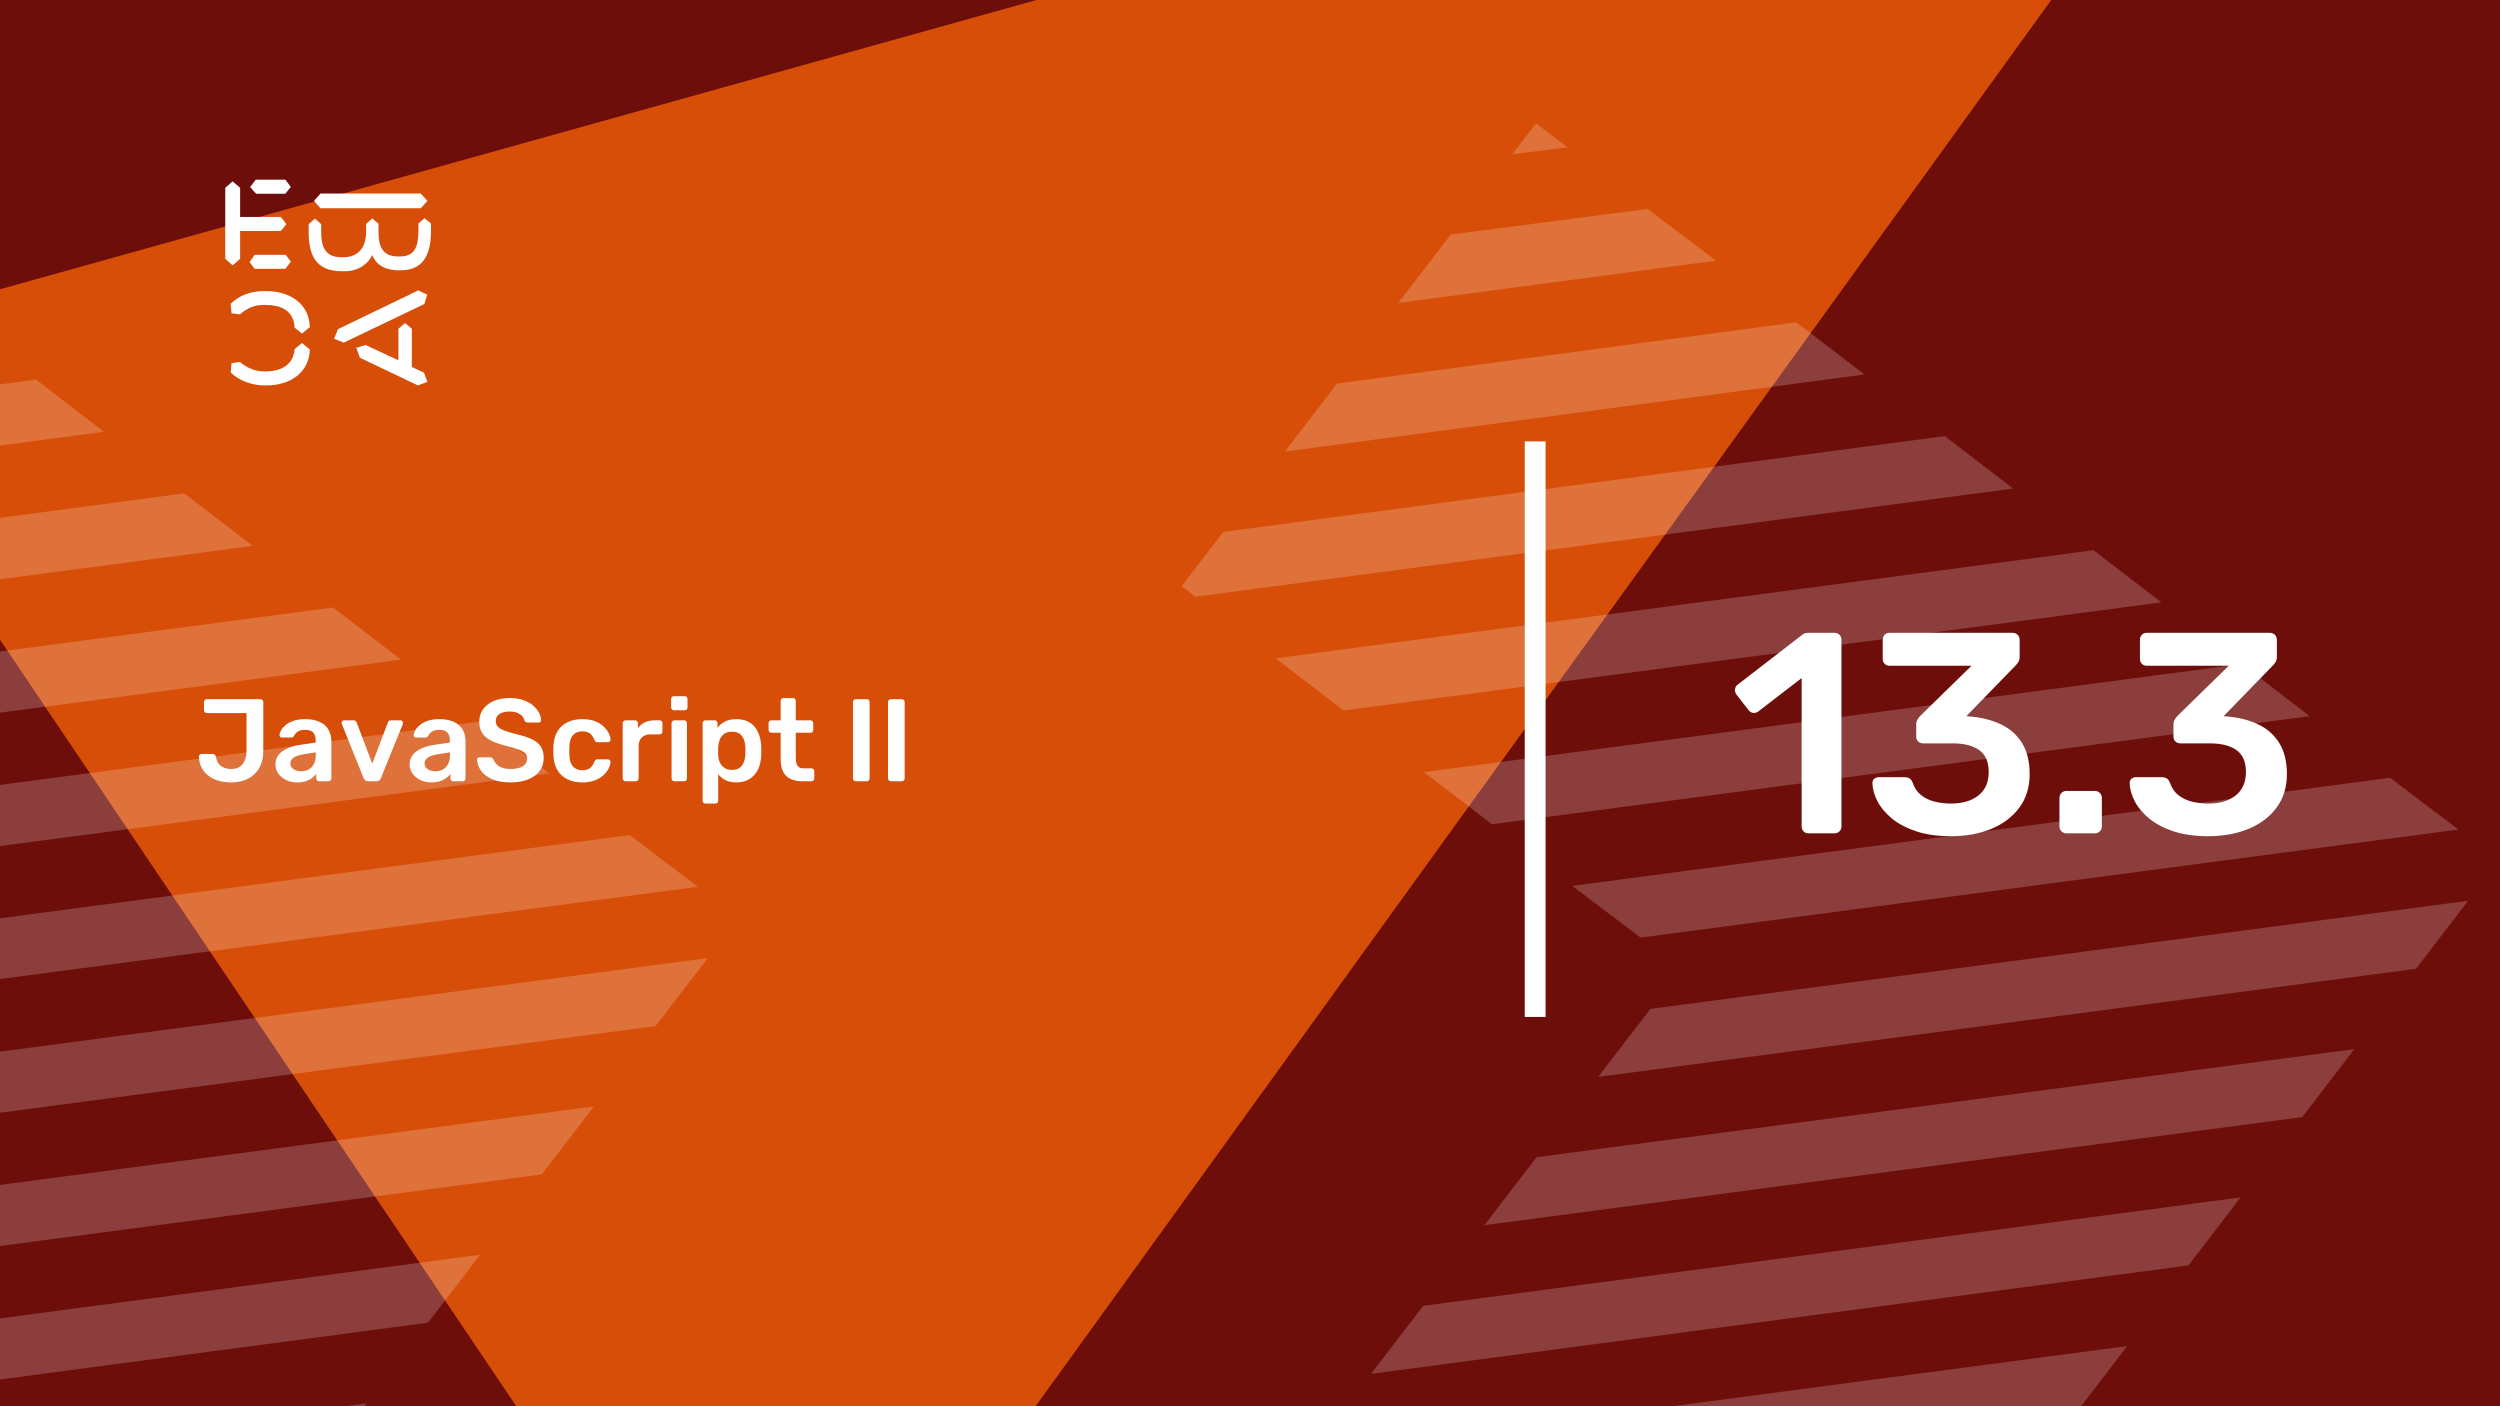 <svg xmlns="http://www.w3.org/2000/svg" version="1.1" xmlns:xlink="http://www.w3.org/1999/xlink" xmlns:svgjs="http://svgjs.dev/svgjs" viewBox="0 0 1920 1080" id="b3d3954f-6874-4086-ae79-3bdaccb17381"><g><rect width="1920" height="1080" fill="#6e0e0a"/></g><g fill="#d74e09"><path d="M1772.03 -272.371L588.972 1365.72L-152.596 264.737L1772.03 -272.371Z"/></g><g fill="#ffffff" opacity="0.2"><path d="M1506.02 1200.21L1546.07 1148L1100.37 1206.71L1152.58 1246.76L1506.02 1200.21Z"/><path d="M1633.72 1033.77L1005.65 1116.8L997.065 1127.98L1038.42 1159.71L1593.67 1085.97L1633.72 1033.77Z"/><path d="M1680.72 971.813L1720.77 919.609L1093.03 1002.9L1052.98 1055.1L1680.72 971.813Z"/><path d="M1768.1 857.918L1808.15 805.715L1180.08 888.745L1140.03 940.948L1768.1 857.918Z"/><path d="M1855.49 744.015L1895.54 691.812L1267.47 774.843L1227.41 827.046L1855.49 744.015Z"/><path d="M1888.02 637.039L1835.56 597.326L1207.48 680.356L1259.95 720.069L1888.02 637.039Z"/><path d="M1773.86 549.992L1721.66 509.94L1093.59 592.97L1145.79 633.022L1773.86 549.992Z"/><path d="M1659.96 462.605L1607.76 422.554L979.688 505.584L1031.89 545.636L1659.96 462.605Z"/><path d="M1493.52 334.907L939.474 408.492L907.485 450.187L917.993 458.249L1546.07 375.219L1493.52 334.907Z"/><path d="M1431.83 287.574L1379.63 247.522L1026.86 294.596L986.809 346.799L1431.83 287.574Z"/><path d="M1317.93 200.191L1265.47 160.478L1114.17 180.102L1073.86 232.644L1317.93 200.191Z"/><path d="M1161.5 118.408L1203.77 113.145L1179.71 94.679L1161.5 118.408Z"/><path d="M154.022 1244.21L194.074 1192L-251.626 1250.71L-199.423 1290.76L154.022 1244.21Z"/><path d="M281.72 1077.77L-346.353 1160.8L-354.935 1171.98L-313.579 1203.71L241.669 1129.97L281.72 1077.77Z"/><path d="M328.716 1015.81L368.768 963.609L-258.966 1046.9L-299.018 1099.1L328.716 1015.81Z"/><path d="M416.101 901.918L456.153 849.715L-171.92 932.745L-211.972 984.948L416.101 901.918Z"/><path d="M503.487 788.015L543.539 735.812L-84.534 818.843L-124.586 871.046L503.487 788.015Z"/><path d="M536.02 681.039L483.557 641.326L-144.517 724.356L-92.053 764.069L536.02 681.039Z"/><path d="M421.862 593.992L369.659 553.94L-258.414 636.97L-206.211 677.022L421.862 593.992Z"/><path d="M307.964 506.605L255.761 466.554L-372.312 549.584L-320.109 589.636L307.964 506.605Z"/><path d="M141.524 378.907L-412.526 452.492L-444.515 494.187L-434.007 502.249L194.066 419.219L141.524 378.907Z"/><path d="M79.83 331.574L27.627 291.522L-325.139 338.596L-365.191 390.799L79.83 331.574Z"/></g><g><path d="M178.635 139.281L184.422 144.246V166.626H215.704L219.958 172.147L215.69 177.397H184.422V198.795L178.635 203.747L173 198.795V144.232L178.635 139.281ZM195.554 195.68H219.406L223.397 200.915L219.143 206.45H195.554L191.7 201.342L195.554 195.68ZM196.382 138H219.129L223.383 143.52L219.129 148.77H196.659L192.115 143.677L196.382 138ZM323.155 148.628L328.251 154.291L323.155 159.968H246.13L241.172 154.291L246.13 148.628H323.155ZM237.043 172.147L241.849 167.893L246.669 172.147V178.393C246.669 188.879 249.417 197.515 261.668 197.515H264.14C275.147 197.515 281.197 189.86 281.197 177.952V172.005L285.879 167.75L290.699 171.862V178.379C290.699 189.007 293.723 196.946 305.56 196.946H307.618C319.178 196.946 321.235 187.869 321.373 177.952V171.578L326.056 167.608L331 171.72V178.094C330.862 191.838 327.285 207.574 308.032 207.574H305.974C294.552 207.574 288.365 202.324 285.892 195.808C283.006 202.466 275.299 208.286 264.844 208.286H262.358C242.553 208.286 237.194 195.964 237.056 178.663V172.147H237.043ZM276.391 274.744L273.642 267.089L280.796 264.969L305.974 276.721V252.491L311.07 248.095L316.291 252.491V281.829L325.641 286.226L328.251 293.311L320.959 296L276.391 274.744ZM321.235 223.011L328.113 226.27L325.917 233.497L264.002 263.119L256.571 260.146L259.596 252.776L321.235 223.011ZM231.905 263.404L237.954 268.512C237.402 286.51 222.403 296 204.669 296H202.874C194.062 296 183.759 292.6 177.157 286.083L177.834 278.855L184.298 278.002C189.118 282.256 195.858 285.229 202.183 285.229H204.117C216.091 285.229 225.303 280.136 226.27 268.085L231.905 263.404ZM226.256 251.638C225.704 239.16 216.629 234.209 204.103 234.209H202.169C194.739 234.209 189.104 237.182 184.284 241.436L177.834 240.583L177.143 233.355C183.745 226.696 192.957 223.58 202.597 223.58H204.517C222.403 223.58 237.402 232.942 237.94 251.211L231.891 256.176L226.256 251.638Z" fill="#ffffff"/></g><path d="M1171 781L1171 339L1187 339L1187 781L1171 781Z" fill="#ffffff"/><g fill="#ffffff" id="info-group"><path d="M177.36 600.9L177.36 600.9Q172.5 600.9 168.135 599.685Q163.77 598.47 160.35 595.95Q156.93 593.43 154.905 589.74Q152.88 586.05 152.79 581.01L152.79 581.01Q152.79 580.2 153.33 579.615Q153.87 579.03 154.68 579.03L154.68 579.03L163.23 579.03Q164.4 579.03 164.985 579.66Q165.57 580.29 165.93 581.37L165.93 581.37Q166.38 584.61 168 586.635Q169.62 588.66 172.095 589.605Q174.57 590.55 177.63 590.55L177.63 590.55Q183.3 590.55 186.315 586.86Q189.33 583.17 189.33 576.6L189.33 576.6L189.33 547.62L158.82 547.62Q157.83 547.62 157.245 546.99Q156.66 546.36 156.66 545.46L156.66 545.46L156.66 539.16Q156.66 538.26 157.245 537.63Q157.83 537 158.82 537L158.82 537L199.95 537Q200.94 537 201.57 537.63Q202.2 538.26 202.2 539.25L202.2 539.25L202.2 576.96Q202.2 584.43 199.095 589.83Q195.99 595.23 190.455 598.065Q184.92 600.9 177.36 600.9ZM228.21 600.9L228.21 600.9Q223.53 600.9 219.75 599.055Q215.97 597.21 213.765 594.105Q211.56 591 211.56 587.13L211.56 587.13Q211.56 580.83 216.69 577.095Q221.82 573.36 230.1 572.1L230.1 572.1L242.43 570.3L242.43 568.41Q242.43 564.63 240.54 562.56Q238.65 560.49 234.06 560.49L234.06 560.49Q230.82 560.49 228.795 561.795Q226.77 563.1 225.78 565.26L225.78 565.26Q225.06 566.43 223.71 566.43L223.71 566.43L216.6 566.43Q215.61 566.43 215.115 565.89Q214.62 565.35 214.62 564.45L214.62 564.45Q214.71 563.01 215.835 560.94Q216.96 558.87 219.255 556.935Q221.55 555 225.24 553.65Q228.93 552.3 234.15 552.3L234.15 552.3Q239.82 552.3 243.735 553.695Q247.65 555.09 249.99 557.43Q252.33 559.77 253.41 562.92Q254.49 566.07 254.49 569.58L254.49 569.58L254.49 597.84Q254.49 598.74 253.86 599.37Q253.23 600 252.33 600L252.33 600L245.04 600Q244.05 600 243.465 599.37Q242.88 598.74 242.88 597.84L242.88 597.84L242.88 594.33Q241.71 595.95 239.73 597.48Q237.75 599.01 234.915 599.955Q232.08 600.9 228.21 600.9ZM231.27 592.35L231.27 592.35Q234.42 592.35 236.985 591Q239.55 589.65 241.035 586.815Q242.52 583.98 242.52 579.66L242.52 579.66L242.52 577.77L233.52 579.21Q228.21 580.02 225.6 581.82Q222.99 583.62 222.99 586.23L222.99 586.23Q222.99 588.21 224.205 589.605Q225.42 591 227.31 591.675Q229.2 592.35 231.27 592.35ZM289.23 600L282.57 600Q281.13 600 280.455 599.325Q279.78 598.65 279.33 597.75L279.33 597.75L262.5 555.99Q262.32 555.54 262.32 555.18L262.32 555.18Q262.32 554.37 262.905 553.785Q263.49 553.2 264.3 553.2L264.3 553.2L271.59 553.2Q272.67 553.2 273.21 553.785Q273.75 554.37 273.93 554.91L273.93 554.91L285.9 586.5L297.87 554.91Q298.05 554.37 298.59 553.785Q299.13 553.2 300.21 553.2L300.21 553.2L307.59 553.2Q308.31 553.2 308.895 553.785Q309.48 554.37 309.48 555.18L309.48 555.18Q309.48 555.54 309.39 555.99L309.39 555.99L292.47 597.75Q292.11 598.65 291.39 599.325Q290.67 600 289.23 600L289.23 600ZM331.26 600.9L331.26 600.9Q326.58 600.9 322.8 599.055Q319.02 597.21 316.815 594.105Q314.61 591 314.61 587.13L314.61 587.13Q314.61 580.83 319.74 577.095Q324.87 573.36 333.15 572.1L333.15 572.1L345.48 570.3L345.48 568.41Q345.48 564.63 343.59 562.56Q341.7 560.49 337.11 560.49L337.11 560.49Q333.87 560.49 331.845 561.795Q329.82 563.1 328.83 565.26L328.83 565.26Q328.11 566.43 326.76 566.43L326.76 566.43L319.65 566.43Q318.66 566.43 318.165 565.89Q317.67 565.35 317.67 564.45L317.67 564.45Q317.76 563.01 318.885 560.94Q320.01 558.87 322.305 556.935Q324.6 555 328.29 553.65Q331.98 552.3 337.2 552.3L337.2 552.3Q342.87 552.3 346.785 553.695Q350.7 555.09 353.04 557.43Q355.38 559.77 356.46 562.92Q357.54 566.07 357.54 569.58L357.54 569.58L357.54 597.84Q357.54 598.74 356.91 599.37Q356.28 600 355.38 600L355.38 600L348.09 600Q347.1 600 346.515 599.37Q345.93 598.74 345.93 597.84L345.93 597.84L345.93 594.33Q344.76 595.95 342.78 597.48Q340.8 599.01 337.965 599.955Q335.13 600.9 331.26 600.9ZM334.32 592.35L334.32 592.35Q337.47 592.35 340.035 591Q342.6 589.65 344.085 586.815Q345.57 583.98 345.57 579.66L345.57 579.66L345.57 577.77L336.57 579.21Q331.26 580.02 328.65 581.82Q326.04 583.62 326.04 586.23L326.04 586.23Q326.04 588.21 327.255 589.605Q328.47 591 330.36 591.675Q332.25 592.35 334.32 592.35ZM392.01 600.9L392.01 600.9Q383.64 600.9 378.015 598.425Q372.39 595.95 369.465 591.945Q366.54 587.94 366.36 583.53L366.36 583.53Q366.36 582.72 366.9 582.18Q367.44 581.64 368.25 581.64L368.25 581.64L376.26 581.64Q377.43 581.64 378.015 582.135Q378.6 582.63 379.05 583.35L379.05 583.35Q379.59 585.06 381.12 586.725Q382.65 588.39 385.305 589.47Q387.96 590.55 392.01 590.55L392.01 590.55Q398.49 590.55 401.685 588.39Q404.88 586.23 404.88 582.54L404.88 582.54Q404.88 579.93 403.17 578.355Q401.46 576.78 397.905 575.475Q394.35 574.17 388.5 572.73L388.5 572.73Q381.75 571.11 377.205 568.815Q372.66 566.52 370.365 563.01Q368.07 559.5 368.07 554.1L368.07 554.1Q368.07 548.88 370.905 544.83Q373.74 540.78 379.005 538.44Q384.27 536.1 391.56 536.1L391.56 536.1Q397.41 536.1 401.91 537.675Q406.41 539.25 409.38 541.815Q412.35 544.38 413.925 547.305Q415.5 550.23 415.59 553.02L415.59 553.02Q415.59 553.74 415.095 554.325Q414.6 554.91 413.7 554.91L413.7 554.91L405.33 554.91Q404.61 554.91 403.89 554.55Q403.17 554.19 402.72 553.2L402.72 553.2Q402.18 550.41 399.21 548.43Q396.24 546.45 391.56 546.45L391.56 546.45Q386.7 546.45 383.73 548.25Q380.76 550.05 380.76 553.83L380.76 553.83Q380.76 556.35 382.245 558.015Q383.73 559.68 387.015 560.94Q390.3 562.2 395.7 563.64L395.7 563.64Q403.35 565.35 408.21 567.6Q413.07 569.85 415.32 573.315Q417.57 576.78 417.57 582.09L417.57 582.09Q417.57 588.03 414.375 592.215Q411.18 596.4 405.42 598.65Q399.66 600.9 392.01 600.9ZM447.09 600.9L447.09 600.9Q440.61 600.9 435.705 598.47Q430.8 596.04 428.055 591.405Q425.31 586.77 425.04 580.2L425.04 580.2Q424.95 578.85 424.95 576.645Q424.95 574.44 425.04 573L425.04 573Q425.31 566.43 428.055 561.795Q430.8 557.16 435.705 554.73Q440.61 552.3 447.09 552.3L447.09 552.3Q452.85 552.3 456.9 553.875Q460.95 555.45 463.56 557.925Q466.17 560.4 467.475 563.055Q468.78 565.71 468.87 567.87L468.87 567.87Q468.96 568.86 468.285 569.445Q467.61 570.03 466.71 570.03L466.71 570.03L458.79 570.03Q457.89 570.03 457.395 569.58Q456.9 569.13 456.45 568.23L456.45 568.23Q455.1 564.63 452.895 563.145Q450.69 561.66 447.27 561.66L447.27 561.66Q442.77 561.66 440.115 564.495Q437.46 567.33 437.28 573.45L437.28 573.45Q437.1 576.87 437.28 579.75L437.28 579.75Q437.46 585.96 440.115 588.75Q442.77 591.54 447.27 591.54L447.27 591.54Q450.78 591.54 452.94 590.055Q455.1 588.57 456.45 584.97L456.45 584.97Q456.9 584.07 457.395 583.62Q457.89 583.17 458.79 583.17L458.79 583.17L466.71 583.17Q467.61 583.17 468.285 583.755Q468.96 584.34 468.87 585.33L468.87 585.33Q468.78 586.95 468.015 588.975Q467.25 591 465.585 593.115Q463.92 595.23 461.4 596.985Q458.88 598.74 455.325 599.82Q451.77 600.9 447.09 600.9ZM488.22 600L480.39 600Q479.49 600 478.86 599.37Q478.23 598.74 478.23 597.84L478.23 597.84L478.23 555.45Q478.23 554.46 478.86 553.83Q479.49 553.2 480.39 553.2L480.39 553.2L487.68 553.2Q488.58 553.2 489.255 553.83Q489.93 554.46 489.93 555.45L489.93 555.45L489.93 559.14Q492 556.26 495.285 554.73Q498.57 553.2 502.89 553.2L502.89 553.2L506.58 553.2Q507.57 553.2 508.155 553.83Q508.74 554.46 508.74 555.36L508.74 555.36L508.74 561.84Q508.74 562.74 508.155 563.37Q507.57 564 506.58 564L506.58 564L499.56 564Q495.24 564 492.855 566.385Q490.47 568.77 490.47 573.09L490.47 573.09L490.47 597.84Q490.47 598.74 489.84 599.37Q489.21 600 488.22 600L488.22 600ZM525.39 600L517.92 600Q517.02 600 516.39 599.37Q515.76 598.74 515.76 597.84L515.76 597.84L515.76 555.36Q515.76 554.46 516.39 553.83Q517.02 553.2 517.92 553.2L517.92 553.2L525.39 553.2Q526.38 553.2 526.965 553.83Q527.55 554.46 527.55 555.36L527.55 555.36L527.55 597.84Q527.55 598.74 526.965 599.37Q526.38 600 525.39 600L525.39 600ZM525.75 545.46L517.56 545.46Q516.66 545.46 516.03 544.83Q515.4 544.2 515.4 543.3L515.4 543.3L515.4 536.82Q515.4 535.92 516.03 535.29Q516.66 534.66 517.56 534.66L517.56 534.66L525.75 534.66Q526.74 534.66 527.37 535.29Q528 535.92 528 536.82L528 536.82L528 543.3Q528 544.2 527.37 544.83Q526.74 545.46 525.75 545.46L525.75 545.46ZM549.42 617.1L541.77 617.1Q540.87 617.1 540.24 616.47Q539.61 615.84 539.61 614.94L539.61 614.94L539.61 555.36Q539.61 554.46 540.24 553.83Q540.87 553.2 541.77 553.2L541.77 553.2L548.88 553.2Q549.87 553.2 550.455 553.83Q551.04 554.46 551.04 555.36L551.04 555.36L551.04 558.96Q553.2 556.08 556.71 554.19Q560.22 552.3 565.44 552.3L565.44 552.3Q570.21 552.3 573.72 553.83Q577.23 555.36 579.57 558.195Q581.91 561.03 583.17 564.9Q584.43 568.77 584.61 573.45L584.61 573.45Q584.7 574.98 584.7 576.6Q584.7 578.22 584.61 579.84L584.61 579.84Q584.52 584.34 583.26 588.165Q582 591.99 579.615 594.825Q577.23 597.66 573.72 599.28Q570.21 600.9 565.44 600.9L565.44 600.9Q560.58 600.9 557.16 599.145Q553.74 597.39 551.58 594.51L551.58 594.51L551.58 614.94Q551.58 615.84 550.995 616.47Q550.41 617.1 549.42 617.1L549.42 617.1ZM562.11 591.27L562.11 591.27Q565.98 591.27 568.14 589.605Q570.3 587.94 571.29 585.24Q572.28 582.54 572.46 579.3L572.46 579.3Q572.55 576.6 572.46 573.9L572.46 573.9Q572.28 570.66 571.29 567.96Q570.3 565.26 568.14 563.595Q565.98 561.93 562.11 561.93L562.11 561.93Q558.42 561.93 556.125 563.64Q553.83 565.35 552.795 568.005Q551.76 570.66 551.58 573.45L551.58 573.45Q551.49 575.07 551.49 576.87Q551.49 578.67 551.58 580.38L551.58 580.38Q551.67 583.08 552.84 585.555Q554.01 588.03 556.26 589.65Q558.51 591.27 562.11 591.27ZM623.22 600L615.93 600Q610.53 600 606.84 598.11Q603.15 596.22 601.35 592.485Q599.55 588.75 599.55 583.17L599.55 583.17L599.55 562.74L592.44 562.74Q591.54 562.74 590.91 562.11Q590.28 561.48 590.28 560.49L590.28 560.49L590.28 555.36Q590.28 554.46 590.91 553.83Q591.54 553.2 592.44 553.2L592.44 553.2L599.55 553.2L599.55 538.26Q599.55 537.36 600.135 536.73Q600.72 536.1 601.71 536.1L601.71 536.1L609 536.1Q609.9 536.1 610.53 536.73Q611.16 537.36 611.16 538.26L611.16 538.26L611.16 553.2L622.41 553.2Q623.31 553.2 623.94 553.83Q624.57 554.46 624.57 555.36L624.57 555.36L624.57 560.49Q624.57 561.48 623.94 562.11Q623.31 562.74 622.41 562.74L622.41 562.74L611.16 562.74L611.16 582.27Q611.16 585.96 612.465 588.03Q613.77 590.1 617.01 590.1L617.01 590.1L623.22 590.1Q624.12 590.1 624.75 590.73Q625.38 591.36 625.38 592.26L625.38 592.26L625.38 597.84Q625.38 598.74 624.75 599.37Q624.12 600 623.22 600L623.22 600ZM665.7 600L657.24 600Q656.34 600 655.71 599.37Q655.08 598.74 655.08 597.84L655.08 597.84L655.08 539.16Q655.08 538.26 655.71 537.63Q656.34 537 657.24 537L657.24 537L665.7 537Q666.69 537 667.275 537.63Q667.86 538.26 667.86 539.16L667.86 539.16L667.86 597.84Q667.86 598.74 667.275 599.37Q666.69 600 665.7 600L665.7 600ZM692.61 600L684.15 600Q683.25 600 682.62 599.37Q681.99 598.74 681.99 597.84L681.99 597.84L681.99 539.16Q681.99 538.26 682.62 537.63Q683.25 537 684.15 537L684.15 537L692.61 537Q693.6 537 694.185 537.63Q694.77 538.26 694.77 539.16L694.77 539.16L694.77 597.84Q694.77 598.74 694.185 599.37Q693.6 600 692.61 600L692.61 600Z" id="title"/><path d="M1408.96 640L1388.94 640Q1386.52 640 1385.09 638.46Q1383.66 636.92 1383.66 634.72L1383.66 634.72L1383.66 520.76L1350.22 546.5Q1348.24 547.82 1346.26 547.49Q1344.28 547.16 1342.74 545.18L1342.74 545.18L1333.5 533.3Q1332.18 531.32 1332.51 529.12Q1332.84 526.92 1334.82 525.6L1334.82 525.6L1384.1 487.54Q1385.42 486.44 1386.74 486.22Q1388.06 486 1389.6 486L1389.6 486L1408.96 486Q1411.16 486 1412.7 487.54Q1414.24 489.08 1414.24 491.28L1414.24 491.28L1414.24 634.72Q1414.24 636.92 1412.7 638.46Q1411.16 640 1408.96 640L1408.96 640ZM1498.28 642.2L1498.28 642.2Q1482.88 642.2 1471.66 638.46Q1460.44 634.72 1453.07 628.67Q1445.7 622.62 1441.96 615.47Q1438.22 608.32 1438 601.28L1438 601.28Q1438 599.3 1439.43 598.09Q1440.86 596.88 1442.84 596.88L1442.84 596.88L1462.64 596.88Q1464.84 596.88 1466.38 597.76Q1467.92 598.64 1469.02 601.28L1469.02 601.28Q1471 607.22 1475.51 610.74Q1480.02 614.26 1485.96 615.69Q1491.9 617.12 1498.5 617.12L1498.5 617.12Q1511.7 617.12 1519.51 610.85Q1527.32 604.58 1527.32 592.92L1527.32 592.92Q1527.32 581.26 1520.06 576.09Q1512.8 570.92 1499.82 570.92L1499.82 570.92L1477.16 570.92Q1474.74 570.92 1473.2 569.49Q1471.66 568.06 1471.66 565.64L1471.66 565.64L1471.66 556.4Q1471.66 554.2 1472.65 552.55Q1473.64 550.9 1474.74 549.8L1474.74 549.8L1514.12 511.3L1451.2 511.3Q1448.78 511.3 1447.35 509.76Q1445.92 508.22 1445.92 506.02L1445.92 506.02L1445.92 491.5Q1445.92 489.08 1447.35 487.54Q1448.78 486 1451.2 486L1451.2 486L1545.58 486Q1548 486 1549.54 487.54Q1551.08 489.08 1551.08 491.5L1551.08 491.5L1551.08 504.7Q1551.08 506.68 1550.2 508.22Q1549.32 509.76 1548.22 510.86L1548.22 510.86L1510.16 550.02L1512.8 550.24Q1526.22 551.34 1536.67 556.29Q1547.12 561.24 1552.95 570.7Q1558.78 580.16 1558.78 594.46L1558.78 594.46Q1558.78 609.42 1550.97 620.09Q1543.16 630.76 1529.52 636.48Q1515.88 642.2 1498.28 642.2ZM1608.94 640L1586.94 640Q1584.74 640 1583.2 638.46Q1581.66 636.92 1581.66 634.72L1581.66 634.72L1581.66 612.94Q1581.66 610.52 1583.2 608.98Q1584.74 607.44 1586.94 607.44L1586.94 607.44L1608.94 607.44Q1611.14 607.44 1612.68 608.98Q1614.22 610.52 1614.22 612.94L1614.22 612.94L1614.22 634.72Q1614.22 636.92 1612.68 638.46Q1611.14 640 1608.94 640L1608.94 640ZM1695.84 642.2L1695.84 642.2Q1680.44 642.2 1669.22 638.46Q1658 634.72 1650.63 628.67Q1643.26 622.62 1639.52 615.47Q1635.78 608.32 1635.56 601.28L1635.56 601.28Q1635.56 599.3 1636.99 598.09Q1638.42 596.88 1640.4 596.88L1640.4 596.88L1660.2 596.88Q1662.4 596.88 1663.94 597.76Q1665.48 598.64 1666.58 601.28L1666.58 601.28Q1668.56 607.22 1673.07 610.74Q1677.58 614.26 1683.52 615.69Q1689.46 617.12 1696.06 617.12L1696.06 617.12Q1709.26 617.12 1717.07 610.85Q1724.88 604.58 1724.88 592.92L1724.88 592.92Q1724.88 581.26 1717.62 576.09Q1710.36 570.92 1697.38 570.92L1697.38 570.92L1674.72 570.92Q1672.3 570.92 1670.76 569.49Q1669.22 568.06 1669.22 565.64L1669.22 565.64L1669.22 556.4Q1669.22 554.2 1670.21 552.55Q1671.2 550.9 1672.3 549.8L1672.3 549.8L1711.68 511.3L1648.76 511.3Q1646.34 511.3 1644.91 509.76Q1643.48 508.22 1643.48 506.02L1643.48 506.02L1643.48 491.5Q1643.48 489.08 1644.91 487.54Q1646.34 486 1648.76 486L1648.76 486L1743.14 486Q1745.56 486 1747.1 487.54Q1748.64 489.08 1748.64 491.5L1748.64 491.5L1748.64 504.7Q1748.64 506.68 1747.76 508.22Q1746.88 509.76 1745.78 510.86L1745.78 510.86L1707.72 550.02L1710.36 550.24Q1723.78 551.34 1734.23 556.29Q1744.68 561.24 1750.51 570.7Q1756.34 580.16 1756.34 594.46L1756.34 594.46Q1756.34 609.42 1748.53 620.09Q1740.72 630.76 1727.08 636.48Q1713.44 642.2 1695.84 642.2Z" id="lecture-full-number"/></g></svg>